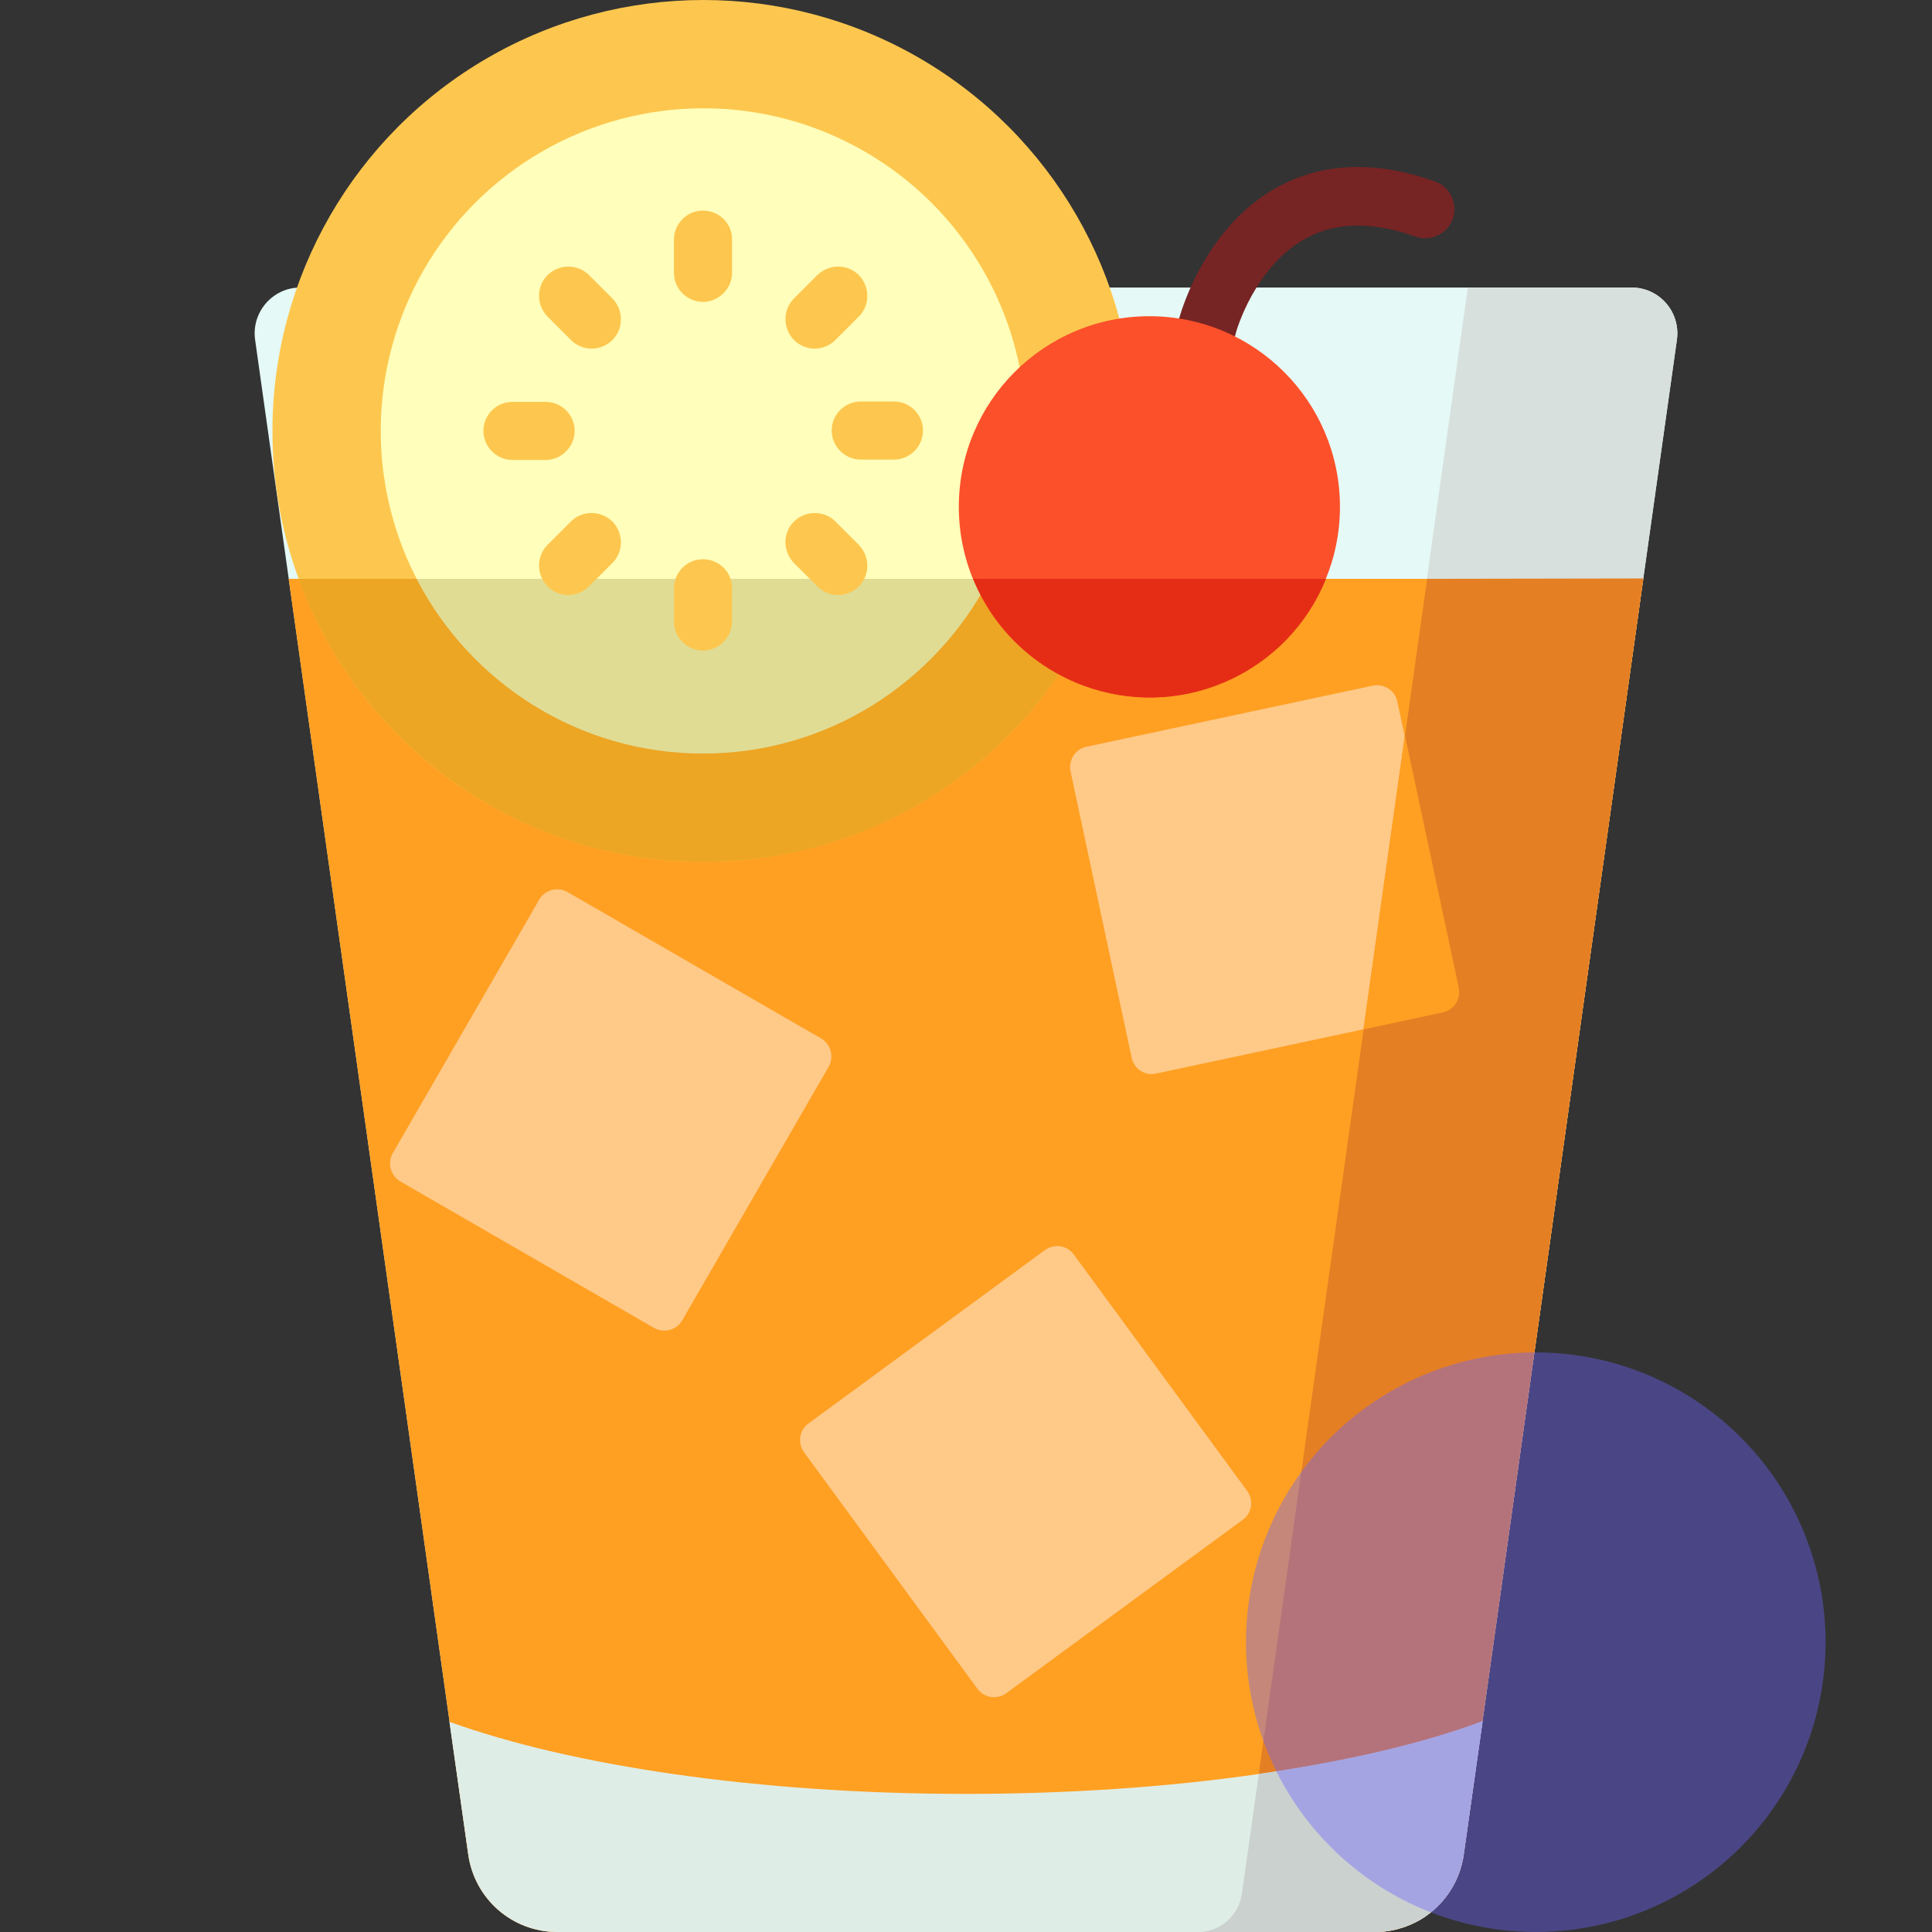 <?xml version="1.0" encoding="utf-8"?>
<!-- Generator: Adobe Illustrator 24.0.1, SVG Export Plug-In . SVG Version: 6.00 Build 0)  -->
<svg version="1.1" id="Capa_1" xmlns="http://www.w3.org/2000/svg" xmlns:xlink="http://www.w3.org/1999/xlink" x="0px" y="0px"
	 viewBox="0 0 512 512" style="enable-background:new 0 0 512 512;" xml:space="preserve">
<rect x="0" y="0" width="512" height="512" fill="#333333" stroke="none"/>
<style type="text/css">
	.st0{fill:#E5F9F6;}
	.st1{fill:#D7E0DC;}
	.st2{fill:#FFA022;}
	.st3{fill:#FDC74F;}
	.st4{fill:#FFFFBB;}
	.st5{fill:#FFC988;}
	.st6{fill:#E57F23;}
	.st7{fill:#DFEDE7;}
	.st8{fill:#CBD1CF;}
	.st9{fill:#EDA524;}
	.st10{fill:#E0DC94;}
	.st11{fill:#772424;}
	.st12{fill:#FC502A;}
	.st13{fill:#E52D15;}
	.st14{opacity:0.4;fill:#6C63FF;enable-background:new    ;}
</style>
<path class="st0" d="M67.6,90l56.5,401.5c1.7,11.8,11.7,20.5,23.6,20.5h216.6c11.9,0,21.9-8.7,23.6-20.5L444.4,90
	c1-7.3-4.6-13.8-12-13.8H79.6C72.2,76.2,66.6,82.8,67.6,90z"/>
<path class="st1" d="M432.4,76.2H389l-59.9,425.7c-0.8,5.8-5.8,10.1-11.6,10.1h46.8c11.9,0,21.9-8.7,23.6-20.5L444.4,90
	C445.4,82.8,439.8,76.2,432.4,76.2z"/>
<path class="st2" d="M76.5,153.4l47.6,338.1c1.7,11.8,11.7,20.5,23.6,20.5h216.6c11.9,0,21.9-8.7,23.6-20.5l47.6-338.1H76.5z"/>
<circle class="st3" cx="186.4" cy="114.2" r="114.2"/>
<circle class="st4" cx="186.4" cy="114.2" r="85.5"/>
<g>
	<path class="st5" d="M173.3,351.9l-67.2-38.8c-2.6-1.5-3.5-4.9-2-7.5l38.8-67.2c1.5-2.6,4.9-3.5,7.5-2l67.2,38.8
		c2.6,1.5,3.5,4.9,2,7.5l-38.8,67.2C179.3,352.5,176,353.4,173.3,351.9z"/>
	<path class="st5" d="M259,447.5l-45.9-62.6c-1.8-2.5-1.3-5.9,1.2-7.7l62.6-45.9c2.5-1.8,5.9-1.3,7.7,1.2l45.9,62.6
		c1.8,2.5,1.3,5.9-1.2,7.7l-62.6,45.9C264.3,450.5,260.8,450,259,447.5z"/>
	<path class="st5" d="M299.9,280.3l-16.2-75.9c-0.6-3,1.3-5.9,4.2-6.5l75.9-16.2c3-0.6,5.9,1.3,6.5,4.2l16.2,75.9
		c0.6,3-1.3,5.9-4.2,6.5l-75.9,16.2C303.5,285.2,300.5,283.3,299.9,280.3z"/>
</g>
<path class="st6" d="M378.2,153.4l-49.1,348.5c-0.8,5.8-5.8,10.1-11.6,10.1h46.8c3.7,0,7.2-0.9,10.4-2.4c1.3-0.6,2.5-1.3,3.6-2.2
	c3.4-2.5,6.1-5.8,7.8-9.7c0.6-1.3,1-2.7,1.4-4.1c0.2-0.7,0.3-1.4,0.4-2.2l47.6-338.1L378.2,153.4L378.2,153.4z"/>
<path class="st2" d="M386.6,261.8l-14.3-67l-11,78l21-4.5C385.3,267.7,387.2,264.8,386.6,261.8z"/>
<path class="st7" d="M256,475.4c-55.4,0-104.7-7.5-136.9-19.1l5,35.2c1.7,11.8,11.7,20.5,23.6,20.5h216.6c11.9,0,21.9-8.7,23.6-20.5
	l5-35.2C360.7,467.9,311.4,475.4,256,475.4z"/>
<path class="st8" d="M333.6,470.1l-4.5,31.8c-0.8,5.8-5.8,10.1-11.6,10.1h46.8c0.7,0,1.3,0,2-0.1c0.1,0,0.3,0,0.4,0
	c0.6-0.1,1.3-0.1,1.9-0.3c0.1,0,0.2,0,0.3-0.1c0.6-0.1,1.1-0.2,1.7-0.4c0.1,0,0.2,0,0.3-0.1c0.6-0.2,1.2-0.4,1.8-0.6
	c0.1,0,0.3-0.1,0.4-0.1c0.6-0.2,1.2-0.5,1.7-0.7c1.3-0.6,2.5-1.3,3.6-2.2c0.5-0.4,1-0.8,1.5-1.2c0.1-0.1,0.3-0.2,0.4-0.4
	c0.3-0.3,0.7-0.6,1-1c0.1-0.1,0.3-0.3,0.4-0.4c0.4-0.5,0.9-0.9,1.2-1.4c0,0,0,0,0,0c0.4-0.5,0.8-1,1.1-1.5c0.1-0.2,0.2-0.3,0.3-0.5
	c0.3-0.4,0.5-0.8,0.7-1.2c0.1-0.2,0.2-0.3,0.3-0.5c0.3-0.6,0.6-1.1,0.8-1.7c0.6-1.3,1-2.7,1.4-4.1c0.2-0.7,0.3-1.4,0.4-2.2l5-35.2
	C376.9,462.1,356.7,466.8,333.6,470.1z"/>
<path class="st9" d="M79.1,153.4c16,43.7,58,75,107.3,75s91.3-31.2,107.3-75H79.1z"/>
<path class="st10" d="M110.4,153.4c14.2,27.5,42.9,46.3,75.9,46.3s61.7-18.8,75.9-46.3H110.4z"/>
<path class="st11" d="M312.5,117.5c-0.8,0-1.6-0.1-2.4-0.4c-4.1-1.3-6.3-5.7-5-9.8l7.5-23.3c0.8-2.7,7.4-24.6,26.5-34.7
	c11.9-6.3,25.8-6.7,41.2-1.2c4,1.4,6.1,5.9,4.7,9.9c-1.4,4-5.9,6.1-9.9,4.7c-11.2-4-20.8-3.9-28.7,0.3
	c-13.9,7.3-18.9,25.1-18.9,25.3c0,0.1-0.1,0.3-0.1,0.4l-7.6,23.5C318.8,115.4,315.8,117.5,312.5,117.5z"/>
<circle class="st12" cx="304.6" cy="134.3" r="50.5"/>
<path class="st13" d="M257.9,153.4c5.4,13.3,16.5,24.2,31.3,29c25.3,8.2,52.4-4.7,62.2-29H257.9z"/>
<g>
	<path class="st3" d="M186.3,55.8c-4.3,0-7.7,3.5-7.7,7.7v8.8c0,4.3,3.5,7.7,7.7,7.7s7.7-3.5,7.7-7.7v-8.8
		C194.1,59.3,190.6,55.8,186.3,55.8z"/>
	<path class="st3" d="M152.3,114.2c0-4.3-3.5-7.7-7.7-7.7h-8.8c-4.3,0-7.7,3.5-7.7,7.7s3.5,7.7,7.7,7.7h8.8
		C148.8,121.9,152.3,118.4,152.3,114.2z"/>
	<path class="st3" d="M236.9,106.4h-8.8c-4.3,0-7.7,3.5-7.7,7.7s3.5,7.7,7.7,7.7h8.8c4.3,0,7.7-3.5,7.7-7.7S241.2,106.4,236.9,106.4
		z"/>
	<path class="st3" d="M215.9,92.4c2,0,4-0.8,5.5-2.3l6.2-6.2c3-3,3-7.9,0-11c-3-3-7.9-3-11,0l-6.2,6.2c-3,3-3,7.9,0,11
		C211.9,91.6,213.9,92.4,215.9,92.4z"/>
	<path class="st3" d="M156.1,72.9c-3-3-7.9-3-11,0c-3,3-3,7.9,0,11l6.2,6.2c1.5,1.5,3.5,2.3,5.5,2.3s4-0.8,5.5-2.3c3-3,3-7.9,0-11
		L156.1,72.9z"/>
	<path class="st3" d="M186.3,148.2c-4.3,0-7.7,3.5-7.7,7.7v8.8c0,4.3,3.5,7.7,7.7,7.7s7.7-3.5,7.7-7.7V156
		C194.1,151.7,190.6,148.2,186.3,148.2z"/>
	<path class="st3" d="M151.3,138.2l-6.2,6.2c-3,3-3,7.9,0,11c1.5,1.5,3.5,2.3,5.5,2.3s4-0.8,5.5-2.3l6.2-6.2c3-3,3-7.9,0-11
		C159.2,135.2,154.3,135.2,151.3,138.2z"/>
	<path class="st3" d="M221.4,138.2c-3-3-7.9-3-11,0c-3,3-3,7.9,0,11l6.2,6.2c1.5,1.5,3.5,2.3,5.5,2.3s4-0.8,5.5-2.3c3-3,3-7.9,0-11
		L221.4,138.2z"/>
</g>
<circle class="st14" cx="407" cy="435.2" r="76.8"/>
</svg>
